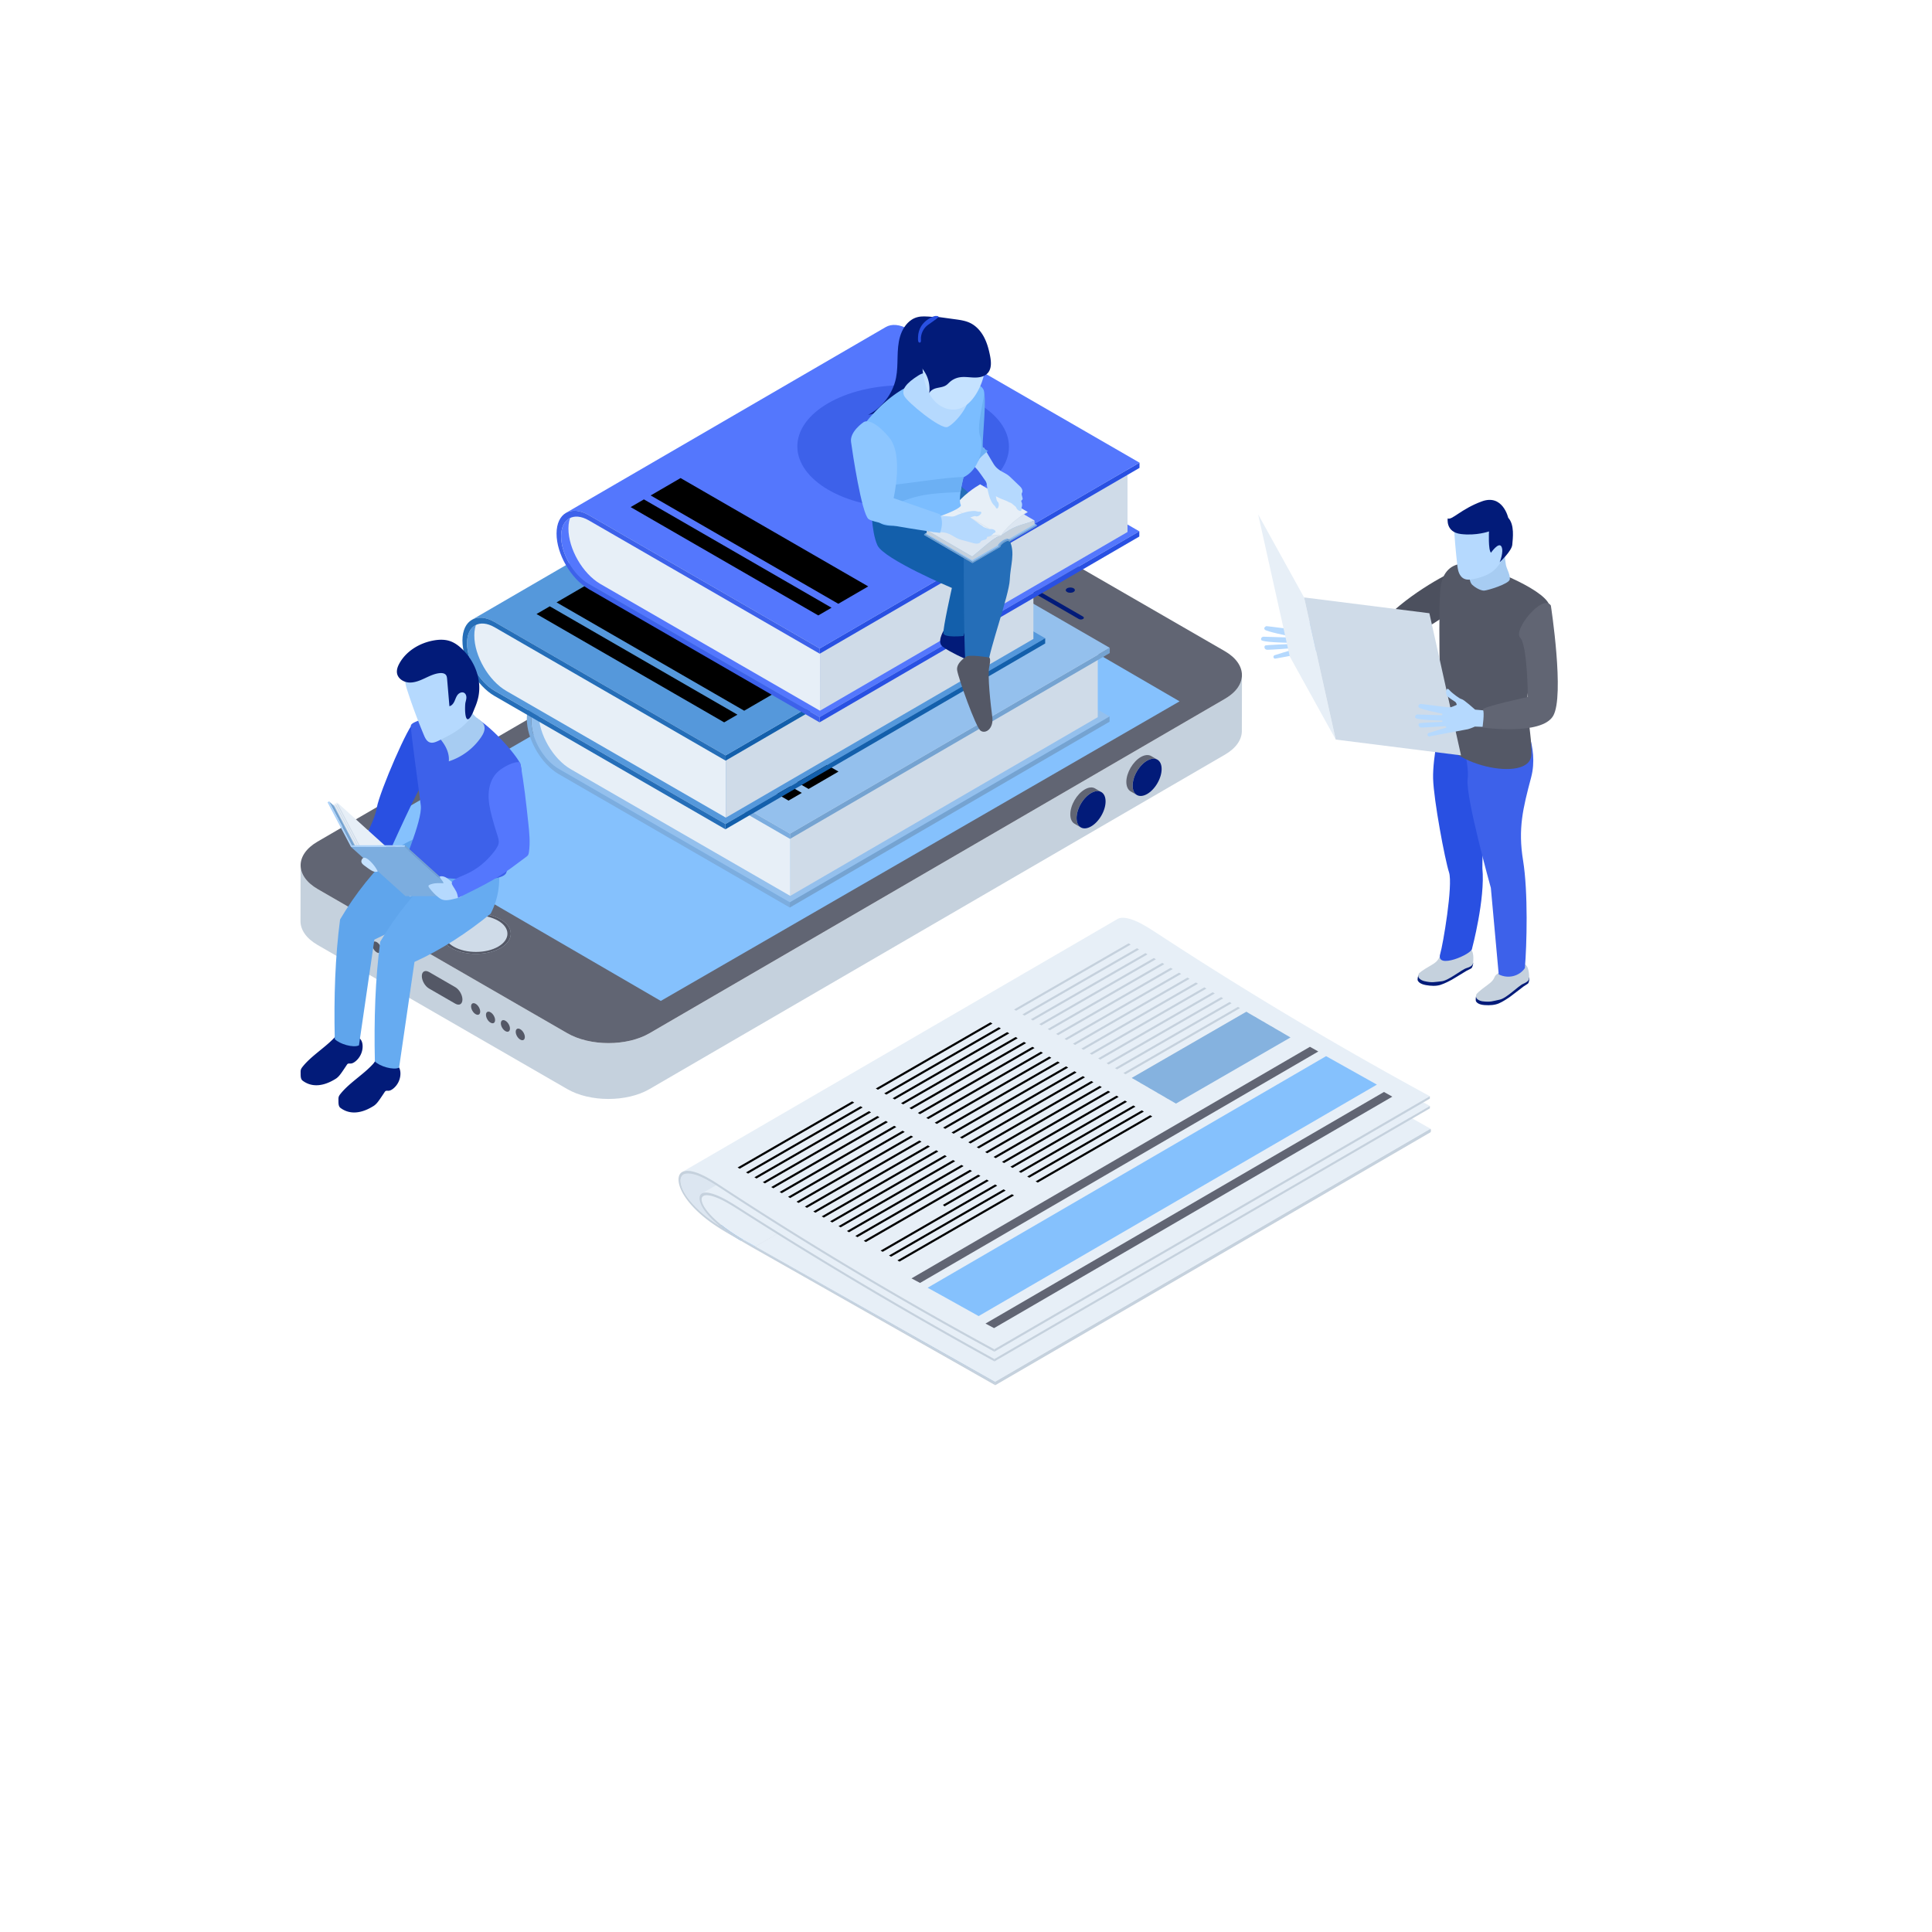 <svg xmlns="http://www.w3.org/2000/svg" viewBox="0 0 2000 2000" id="ELearning"><path fill="#dce6f1" d="M707.681 1215.826 1158.5 953.839c-2.081 1.209-3.17 3.452-3.156 6.565.036 3.852 1.725 8.686 4.761 13.645 5.131 8.342 13.878 17.386 24.684 25.472 3.573 2.677 7.203 5.145 10.853 7.471l-450.819 261.987c-3.65-2.326-7.28-4.793-10.853-7.471-10.807-8.086-19.553-17.13-24.684-25.472-3.036-4.959-4.725-9.792-4.761-13.645-.014-3.113 1.075-5.355 3.156-6.565z" class="colordce8f1 svgShape"></path><path fill="#55a7f9" d="M1195.643 1006.992a146.552 146.552 0 0 0 8.608 6.59c-150.276 87.33-300.542 174.657-450.819 261.987a146.543 146.543 0 0 1-8.598-6.582l450.172-261.611-450.172 261.612-.01-.009 450.819-261.987z" class="color55cef9 svgShape"></path><path fill="#55a7f9" d="m1204.257 1013.586.004.003c-150.276 87.33-300.542 174.657-450.819 261.987l-.004-.003-.006-.004c150.276-87.33 300.542-174.657 450.819-261.987l.006.004z" class="color55cef9 svgShape"></path><path fill="#e7eff7" d="m728.166 1238.008 450.819-261.987c-1.249.726-1.908 1.981-1.894 3.676.04 2.631 1.614 6.311 4.346 10.144 4.781 6.673 12.964 14.305 23.064 21.467 4.129 2.936 8.346 5.656 12.58 8.239a383.04 383.04 0 0 0 7.826 4.632 987.766 987.766 0 0 0 7.588 4.324l-450.82 261.987c-2.51-1.42-5.044-2.856-7.588-4.324a377.695 377.695 0 0 1-7.826-4.632c-4.234-2.583-8.451-5.303-12.58-8.239-10.1-7.162-18.283-14.794-23.064-21.467-2.732-3.833-4.306-7.512-4.346-10.144-.013-1.695.646-2.95 1.895-3.676z" class="colore7f1f7 svgShape"></path><path fill="#55a7f9" d="m1030.285 1430.574.017 2.428-.02-1.478-248.606-141.034a987.766 987.766 0 0 1-7.588-4.324 380.407 380.407 0 0 1-7.827-4.632l264.024 149.04z" class="color55cef9 svgShape"></path><path fill="#c5d1dd" d="m781.675 1290.49 450.819-261.987 248.606 141.034-450.818 261.987z" class="colorc5d4dd svgShape"></path><path fill="#e7eff7" d="M1217.087 1019.551a382.365 382.365 0 0 0 7.819 4.628c2.544 1.468 5.078 2.904 7.588 4.324l-450.597 261.858 248.387 140.213 450.819-261.987-264.016-149.036zm-450.825 261.984.016.009c-.006-.003-.011-.005-.016-.009z" class="colore7f1f7 svgShape"></path><path fill="#55a7f9" d="m766.261 1281.535.015.009a222.9 222.9 0 0 1-10.917-7.081l-1.918 1.115c4.435 3.144 8.941 6.028 13.458 8.764l2.051-1.192c-.895-.536-1.793-1.069-2.689-1.615z" class="color55cef9 svgShape"></path><path fill="#e7eff7" d="m726.636 1235.472 450.819-261.987a5.83 5.83 0 0 1 1.358-.564c5.017-1.423 13.448 2.032 18.053 4.228 2.723 1.3 5.491 2.795 8.237 4.38l-450.819 261.987c-2.745-1.585-5.514-3.08-8.237-4.38-4.605-2.196-13.036-5.651-18.053-4.228a5.813 5.813 0 0 0-1.358.564z" class="colore7f1f7 svgShape"></path><path fill="#c5d1dd" d="m1030.285 1430.574 450.818-261.987.017 2.428-450.818 261.987z" class="colorc5d4dd svgShape"></path><path fill="#c5d1dd" d="m1030.292 1432.997 450.818-261.987.007.955-450.819 261.987zM1030.282 1431.524l450.818-261.987.01 1.473-450.818 261.987z" class="colorc5d4dd svgShape"></path><path fill="#e7eff7" d="m754.283 1243.516 450.819-261.987c4.374 2.525 8.69 5.278 12.678 7.831 57.284 36.512 115.355 71.743 175.735 106.603a5188.938 5188.938 0 0 0 86.687 48.927l-450.819 261.987a5188.938 5188.938 0 0 1-86.687-48.927c-60.379-34.86-118.451-70.091-175.734-106.603-3.989-2.552-8.305-5.305-12.679-7.831z" class="colore7f1f7 svgShape"></path><path fill="#c5d1dd" d="M754.283 1243.516c4.374 2.525 8.691 5.278 12.678 7.831 57.284 36.512 115.355 71.743 175.734 106.603a5188.938 5188.938 0 0 0 86.687 48.927l.04 2.442a5133.272 5133.272 0 0 1-86.771-48.964c-60.408-34.876-118.489-70.125-175.815-106.661-3.974-2.53-8.274-5.269-12.614-7.775-2.672-1.542-5.358-2.996-7.994-4.26-7.438-3.534-13.629-5.043-16.989-4.103-1.94.564-2.985 1.999-2.967 4.128.04 2.631 1.614 6.311 4.346 10.144 4.781 6.673 12.964 14.305 23.064 21.467 4.129 2.936 8.346 5.656 12.58 8.239a383.04 383.04 0 0 0 7.826 4.632 969.125 969.125 0 0 0 7.588 4.324l248.606 141.034.01 1.473.007.955-248.606-141.006a1028.074 1028.074 0 0 1-7.507-4.307 400.04 400.04 0 0 1-7.285-4.299c-4.519-2.737-9.026-5.622-13.462-8.767a146.759 146.759 0 0 1-8.614-6.595c-6.521-5.399-11.853-10.862-15.44-15.879-3.344-4.675-5.176-9.129-5.214-12.601-.015-2.943 1.291-4.879 3.823-5.591 5.017-1.423 13.448 2.032 18.053 4.228 2.722 1.301 5.49 2.796 8.236 4.381z" class="colorc5d4dd svgShape"></path><path fill="#c5d1dd" d="m1029.382 1406.877 450.819-261.987.04 2.441-450.819 261.987z" class="colorc5d4dd svgShape"></path><path fill="#e7eff7" d="m706.12 1213.301 450.819-261.987c.083-.048.167-.095.253-.14 5.375-2.847 14.469.474 19.405 2.671 2.908 1.304 5.862 2.87 8.79 4.561 4.704 2.716 9.345 5.755 13.636 8.551 61.317 40.148 123.468 78.393 188.075 115.694a4247.205 4247.205 0 0 0 93.039 52.149l-450.819 261.987a4257.857 4257.857 0 0 1-93.039-52.149c-64.607-37.301-126.758-75.545-188.075-115.694-4.291-2.796-8.932-5.835-13.636-8.551-2.928-1.691-5.881-3.257-8.79-4.561-4.935-2.197-14.029-5.519-19.405-2.671-.086.045-.17.092-.253.14z" class="colore7f1f7 svgShape"></path><path fill="#616573" d="m1441.315 1135.265-412.289 239.599" class="color616173 svgShape"></path><path fill="#c5d1dd" d="M744.825 1268.979a147.195 147.195 0 0 0 8.614 6.595c4.436 3.145 8.943 6.03 13.462 8.767l-2.96-1.671a1220.04 1220.04 0 0 1-8.074-4.607c-7.412-4.28-14.919-8.858-22.209-14.317-11.208-8.399-20.379-17.878-25.792-26.737-3.484-5.652-5.407-11.273-5.441-15.802-.036-3.879 1.319-6.656 3.948-8.045 5.375-2.848 14.469.474 19.405 2.671 2.908 1.304 5.862 2.87 8.79 4.561 4.704 2.716 9.345 5.755 13.636 8.551 61.317 40.148 123.468 78.393 188.075 115.694a4247.205 4247.205 0 0 0 93.039 52.149l.064 2.482a4299.458 4299.458 0 0 1-93.096-52.195c-64.668-37.336-126.854-75.588-188.23-115.772-4.238-2.782-8.827-5.788-13.457-8.46-2.873-1.659-5.761-3.189-8.591-4.459-7.958-3.562-14.576-4.53-18.176-2.641-2.179 1.188-3.32 3.462-3.306 6.65.036 3.852 1.725 8.686 4.761 13.645 5.131 8.342 13.878 17.386 24.684 25.472 3.574 2.675 7.204 5.143 10.854 7.469z" class="colorc5d4dd svgShape"></path><path fill="#c5d1dd" d="m1029.316 1396.787 450.819-261.987.064 2.482-450.819 261.987z" class="colorc5d4dd svgShape"></path><path fill="#616573" d="m1441.326 1135.255-412.28 239.599c-7.832-4.329-1.011-.388-8.843-4.717l412.471-239.728c7.705 4.395.82.517 8.652 4.846zm-76.621-46.761-412.28 239.599c-7.832-4.329-1.011-.388-8.843-4.717l412.471-239.728c7.704 4.395.82.517 8.652 4.846z" class="color616173 svgShape"></path><path fill="#85c1fd" d="m1425.37 1122.797-412.28 239.599c-37.137-20.744-44.969-25.009-52.8-29.339l412.471-239.728c7.704 4.395 15.472 8.724 52.609 29.468z" class="color85cdfd svgShape"></path><path fill="#c5d1dd" d="m1058.443 1050.083 2.172 1.262 118.575-68.46-2.172-1.262zM1049.737 1045.024l2.172 1.262 118.575-68.46-2.171-1.262zM1067.148 1055.142l2.172 1.262 118.575-68.46-2.172-1.262zM1075.853 1060.201l2.172 1.262 118.575-68.46-2.171-1.262zM1084.558 1065.26l2.191 1.272 118.575-68.459-2.19-1.273zM1093.264 1070.318l2.19 1.273 118.575-68.459-2.19-1.273zM1101.987 1075.388l2.172 1.262 118.576-68.459-2.172-1.262zM1110.693 1080.447l2.172 1.262 118.575-68.459-2.172-1.263zM1119.398 1085.506l2.172 1.262 118.575-68.459-2.171-1.262zM1128.104 1090.565l2.172 1.262 118.575-68.459-2.172-1.262zM1136.809 1095.624l2.172 1.262 118.575-68.459-2.172-1.262zM1145.514 1100.683l2.172 1.262 118.575-68.459-2.171-1.262zM1154.219 1105.742l2.172 1.262 118.576-68.459-2.172-1.262zM1162.925 1110.801l2.172 1.262 118.575-68.459-2.172-1.262zM1171.63 1115.86l2.19 1.273 118.576-68.46-2.191-1.272zM1180.335 1120.919l2.191 1.273 118.575-68.46-2.19-1.273zM1189.059 1125.989l2.172 1.262 118.575-68.46-2.172-1.262zM1197.765 1131.048l2.171 1.262 118.575-68.46-2.171-1.262zM1206.47 1136.107l2.172 1.262 118.575-68.46-2.172-1.262z" class="colorc5d4dd svgShape"></path><path fill="#85b2df" d="m1171.63 1115.86 45.717 26.568 118.575-68.46-45.717-26.567z" class="colordf85de svgShape"></path><g fill="#c5d1dd" class="colorc5d4dd svgShape"><path d="m915.35 1131.867 2.172 1.262 118.575-68.459-2.172-1.262zM906.645 1126.808l2.171 1.262 118.575-68.46-2.171-1.261zM924.055 1136.926l2.172 1.262 118.576-68.459-2.172-1.262zM932.761 1141.985l2.171 1.262 118.576-68.459-2.172-1.262zM941.466 1147.044l2.19 1.273 118.575-68.46-2.19-1.273zM950.171 1152.103l2.19 1.273 118.576-68.46-2.191-1.273zM958.895 1157.172l2.172 1.263 118.575-68.46-2.172-1.262zM967.6 1162.231l2.172 1.263 118.575-68.46-2.172-1.262zM976.306 1167.291l2.171 1.262 118.576-68.46-2.172-1.262zM985.011 1172.35l2.172 1.262 118.575-68.46-2.171-1.262zM993.716 1177.409l2.172 1.262 118.576-68.46-2.172-1.262zM1002.422 1182.468l2.172 1.262 118.575-68.46-2.172-1.262zM1011.127 1187.527l2.172 1.262 118.575-68.46-2.172-1.262zM1019.832 1192.585l2.172 1.263 118.575-68.46-2.171-1.262zM1028.537 1197.645l2.191 1.272 118.575-68.459-2.19-1.273zM1037.243 1202.703l2.19 1.273 118.575-68.459-2.19-1.273zM1045.966 1207.773l2.172 1.262 118.576-68.459-2.172-1.263zM1054.672 1212.832l2.172 1.262 118.575-68.459-2.171-1.262zM1063.377 1217.891l2.172 1.262 118.576-68.459-2.172-1.262zM1072.083 1222.95l2.172 1.262 118.575-68.459-2.172-1.262z" fill="#000000" class="color000000 svgShape"></path></g><g fill="#c5d1dd" class="colorc5d4dd svgShape"><path d="m772.257 1213.652 2.172 1.262 118.576-68.46-2.172-1.262zM763.552 1208.593l2.172 1.261 118.575-68.459-2.171-1.262zM780.963 1218.71l2.172 1.263 118.575-68.46-2.172-1.262zM789.668 1223.77l2.172 1.262 118.575-68.46-2.172-1.262zM798.373 1228.828l2.19 1.273 118.576-68.459-2.19-1.273zM807.079 1233.887l2.19 1.273 118.575-68.459-2.19-1.273zM815.802 1238.957l2.172 1.262 118.575-68.459-2.171-1.262zM824.507 1244.016l2.172 1.262 118.576-68.459-2.172-1.263zM833.213 1249.075l2.172 1.262 118.575-68.46-2.171-1.261zM841.919 1254.134l2.171 1.262 118.576-68.459-2.172-1.262zM850.624 1259.193l2.172 1.262 118.575-68.459-2.172-1.262zM859.329 1264.252l2.172 1.262 118.575-68.459-2.172-1.263zM868.034 1269.311l2.172 1.262 118.576-68.459-2.172-1.263zM876.74 1274.37l2.171 1.262 118.576-68.459-2.172-1.262zM885.445 1279.429l2.19 1.273 118.576-68.46-2.191-1.273zM894.15 1284.488l2.19 1.273 118.576-68.46-2.19-1.273zM977.713 1248.865l45.908-26.504-2.172-1.262-45.331 26.172c.532.531 1.071 1.056 1.595 1.594zM911.58 1294.617l2.171 1.262 118.575-68.46-2.171-1.262zM920.285 1299.676l2.172 1.262 118.575-68.46-2.172-1.262zM928.99 1304.735l2.172 1.262 118.575-68.46-2.171-1.262z" fill="#000000" class="color000000 svgShape"></path></g><path fill="#c5d1dd" d="m1285.685 698.92-.122 57.813c0 8.803-5.871 17.732-17.491 24.464l-595.807 346.275c-23.485 13.582-61.526 13.582-85.133-.119L328.798 978.248c-11.865-6.85-17.736-15.779-17.736-24.708l.122-57.813c0 8.929 5.871 17.858 17.736 24.708l258.334 149.104c23.607 13.701 61.648 13.701 85.132.125l595.807-346.281c11.621-6.731 17.37-15.654 17.492-24.463z" class="colorc5d4dd svgShape"></path><path fill="#545866" d="M374.906 966.664c2.55 1.472 4.6 5.023 4.592 7.933-.004 1.445-.518 2.499-1.353 2.975-.853.466-1.993.395-3.268-.341l-.119-.069c-2.533-1.462-4.583-5.013-4.574-7.943.004-1.465.518-2.498 1.353-2.955.836-.476 1.993-.395 3.251.332l.118.068zm15.214 8.662c2.55 1.472 4.6 5.023 4.592 7.933-.004 1.445-.518 2.499-1.354 2.975-.853.466-1.993.395-3.268-.341l-.119-.069c-2.533-1.462-4.583-5.013-4.574-7.943.004-1.465.518-2.498 1.353-2.955.836-.476 1.993-.395 3.251.332l.119.068zm15.212 8.662c2.55 1.472 4.6 5.023 4.592 7.933-.004 1.445-.518 2.499-1.354 2.975-.853.466-1.993.395-3.268-.341l-.119-.069c-2.533-1.462-4.583-5.013-4.574-7.943.004-1.465.518-2.498 1.353-2.955.836-.476 1.993-.395 3.251.331l.119.069zm15.214 8.663c2.55 1.472 4.6 5.023 4.592 7.933-.004 1.445-.518 2.499-1.353 2.975-.853.466-1.993.395-3.268-.341l-.119-.069c-2.533-1.462-4.583-5.013-4.575-7.943.004-1.464.518-2.498 1.354-2.955.836-.476 1.993-.395 3.251.331l.118.069z" class="color545466 svgShape"></path><path fill="#616573" d="M1267.869 674.056c23.585 13.617 23.708 35.711.355 49.282L672.353 1069.62c-23.434 13.618-61.497 13.572-85.082-.044l-258.34-149.152c-23.585-13.617-23.632-35.574-.198-49.192L924.604 524.95c23.354-13.572 61.341-13.662 84.925-.046l258.34 149.152z" class="color616173 svgShape"></path><path fill="#cfdbe8" d="M467.125 981.323c14.188 8.178 37.15 8.108 51.129 0 14.084-8.178 13.979-21.424-.175-29.601-14.153-8.213-37.045-8.213-51.094 0-14.014 8.107-14.014 21.422.14 29.601z" class="colorcfdee8 svgShape"></path><path fill="#021b79" d="M1121.099 638.249c1.25.721 1.176 1.85.015 2.525-1.242.722-3.109.721-4.359 0l-60.368-34.853c-1.25-.721-1.256-1.803-.015-2.525 1.162-.675 3.109-.721 4.359 0l60.368 34.853zm-86.313-52.979c3.046 1.758 2.983 4.599-.039 6.356-3.027 1.759-7.931 1.804-10.977.046-3.046-1.758-3.061-4.644-.035-6.403 3.022-1.757 8.005-1.757 11.051.001zm76.576 23.715c1.796 1.037 1.802 2.752-.058 3.834-1.861 1.081-4.818 1.081-6.614.044-1.874-1.082-1.885-2.795-.024-3.876 1.86-1.082 4.822-1.084 6.696-.002z" class="color474756 svgShape"></path><path fill="#545866" d="M518.083 951.704c14.167 8.179 14.241 21.426.164 29.607-13.988 8.129-36.943 8.178-51.109-.001-14.167-8.179-14.157-21.475-.169-29.604 14.078-8.181 36.948-8.181 51.114-.002zm-48.528 28.202c12.776 7.376 33.568 7.376 46.259.001 12.695-7.378 12.628-19.421-.148-26.797-12.863-7.426-33.568-7.376-46.263.002-12.691 7.374-12.711 19.367.152 26.794M471.302 1021.903c4.116 2.377 7.426 8.108 7.412 12.806-.007 2.333-.836 4.034-2.158 4.818-1.376.753-3.218.637-5.303-.567l-27.194-15.7c-4.089-2.361-7.398-8.093-7.385-12.823.007-2.364.836-4.032 2.185-4.77 1.349-.768 3.218-.637 5.248.535l27.195 15.701zM492.453 1039.177c2.582 1.491 4.658 5.086 4.649 8.032-.004 1.464-.524 2.53-1.371 3.012-.863.472-2.018.4-3.309-.346l-.121-.07c-2.564-1.481-4.64-5.076-4.632-8.043.004-1.483.524-2.529 1.37-2.992.846-.482 2.018-.4 3.292.336l.122.071zm15.404 8.771c2.582 1.491 4.657 5.086 4.649 8.032-.004 1.464-.524 2.53-1.37 3.012-.863.472-2.018.4-3.309-.346l-.121-.069c-2.564-1.481-4.64-5.076-4.632-8.043.004-1.483.524-2.529 1.37-2.992.846-.482 2.018-.4 3.292.336l.121.07zm15.404 8.771c2.582 1.49 4.658 5.086 4.649 8.032-.004 1.464-.524 2.53-1.37 3.012-.863.472-2.018.4-3.309-.346l-.12-.069c-2.565-1.481-4.64-5.076-4.632-8.043.004-1.483.524-2.529 1.37-2.992.846-.482 2.018-.4 3.292.336l.12.07zm15.403 8.771c2.582 1.491 4.658 5.086 4.649 8.032-.004 1.464-.524 2.53-1.371 3.012-.863.472-2.018.4-3.309-.346l-.121-.07c-2.564-1.481-4.64-5.076-4.632-8.043.004-1.483.524-2.529 1.37-2.992.846-.482 2.018-.4 3.292.336l.122.071z" class="color545466 svgShape"></path><path fill="#616573" d="M1165.969 809.548c.076 4.718 1.752 8.072 4.416 9.67l6.472 3.729c-2.665-1.599-4.34-4.874-4.416-9.592 0-9.596 6.7-21.17 15-25.966 4.112-2.361 7.919-2.588 10.66-.989l-6.472-3.807c-2.741-1.524-6.472-1.294-10.66 1.067-8.299 4.797-15 16.371-15 25.888z" class="color616173 svgShape"></path><ellipse cx="1187.478" cy="804.664" fill="#021b79" rx="21.15" ry="12.251" transform="rotate(-59.834 1187.51 804.638)" class="color474756 svgShape"></ellipse><path fill="#616573" d="M1107.991 843.126c0 4.722 1.675 8.068 4.34 9.592l6.472 3.807c-2.665-1.599-4.34-4.948-4.34-9.67-.076-9.518 6.624-21.092 14.924-25.888 4.188-2.361 7.995-2.588 10.66-.989l-6.472-3.807c-2.665-1.599-6.472-1.372-10.66 1.063-8.299 4.801-15 16.375-14.924 25.892z" class="color616173 svgShape"></path><ellipse cx="1129.45" cy="838.223" fill="#021b79" rx="21.15" ry="12.251" transform="rotate(-59.834 1129.49 838.2)" class="color474756 svgShape"></ellipse><path fill="#85c1fd" d="M917.672 549.704 380.464 859.747l303.585 176.414 537.041-310.128z" class="color85cdfd svgShape"></path><path fill="#94c0ed" d="m1148.626 741.703-331.02 192.344L578.563 796c-15.75-9.055-28.547-31.184-28.468-49.297 0-8.977 3.19-15.316 8.308-18.309L889.424 536.05c-5.118 2.993-8.308 9.293-8.347 18.31-.039 18.073 12.718 40.201 28.468 49.297l239.081 138.046z" class="color94ed96 svgShape"></path><path fill="#cfdbe8" d="M1136.418 670.635 818.067 855.64l-.015 71.78 318.366-185.015z" class="colorcfdee8 svgShape"></path><path fill="#e7eff7" d="M818.052 850.816 591.043 719.74c-18.349-10.591-33.35-2.048-33.389 19.018-.079 21.104 14.805 46.895 33.153 57.486l227.245 131.175v-76.603z" class="colore7f1f7 svgShape"></path><path fill="#75a3d1" d="m817.623 934.049 331.009-192.361-.016 5.425-331.008 192.361zM817.824 862.987l331.009-192.361-.015 5.425-331.009 192.361z" class="color75d178 svgShape"></path><path fill="#94c0ed" d="M1148.823 670.632 817.841 862.977 578.76 724.969c-9.253-5.355-17.64-5.828-23.703-2.323l331.021-192.345c6.064-3.543 14.45-3.032 23.664 2.284l239.081 138.047z" class="color94ed96 svgShape"></path><ellipse cx="904.184" cy="654.016" fill="#7caddf" rx="63.446" ry="109.536" transform="rotate(-89.84 904.16 654.017)" class="color7cdf82 svgShape"></ellipse><path fill="#7caddf" d="m817.824 862.987-.015 5.425-239.077-138.031c-15.748-9.092-28.602-1.766-28.654 16.329-.051 18.095 12.72 40.216 28.468 49.308l239.077 138.031-.015 5.425-239.077-138.031c-18.353-10.596-33.233-36.37-33.174-57.459.06-21.089 15.038-29.624 33.39-19.028l239.077 138.031z" class="color7cdf82 svgShape"></path><g fill="#7caddf" class="color7cdf82 svgShape"><path d="m830.027 820.799-13.73 7.98-194.252-112.151 13.731-7.98zM867.998 798.733l-30.964 17.994-194.251-112.151 30.964-17.994z" fill="#000000" class="color000000 svgShape"></path></g><path fill="#5598db" d="M1081.984 660.709 750.963 853.052 511.921 715.005c-15.75-9.055-28.547-31.184-28.468-49.297 0-8.977 3.19-15.316 8.308-18.309l331.021-192.344c-5.118 2.993-8.308 9.293-8.347 18.31-.039 18.073 12.718 40.201 28.468 49.297l239.081 138.047z" class="color5576db svgShape"></path><path fill="#cfdbe8" d="m1069.775 589.641-318.35 185.005-.015 71.779 318.365-185.014z" class="colorcfdee8 svgShape"></path><path fill="#e7eff7" d="M751.41 769.822 524.401 638.746c-18.349-10.591-33.35-2.047-33.389 19.018-.079 21.104 14.805 46.895 33.153 57.486L751.41 846.425v-76.603z" class="colore7f1f7 svgShape"></path><path fill="#135fab" d="m750.981 853.054 331.008-192.361-.015 5.425-331.009 192.361zM751.182 781.992l331.009-192.361-.016 5.425-331.008 192.361z" class="color1352ab svgShape"></path><path fill="#5598db" d="M1082.181 589.638 751.199 781.982 512.118 643.975c-9.253-5.355-17.64-5.828-23.704-2.323l331.021-192.344c6.064-3.543 14.45-3.032 23.664 2.284l239.082 138.046z" class="color5576db svgShape"></path><ellipse cx="837.542" cy="573.022" fill="#7caddf" rx="63.446" ry="109.536" transform="rotate(-89.84 837.52 573.023)" class="color7cdf82 svgShape"></ellipse><path fill="#256eb8" d="m751.182 781.992-.015 5.425L512.09 649.386c-15.748-9.092-28.603-1.767-28.654 16.329-.051 18.095 12.72 40.216 28.468 49.308l239.077 138.031-.015 5.425-239.078-138.031c-18.353-10.596-33.233-36.37-33.174-57.459.06-21.089 15.038-29.624 33.39-19.028l239.078 138.031z" class="color255bb8 svgShape"></path><g fill="#0575e6" class="color3765c7 svgShape"><path d="m763.385 739.805-13.731 7.979-194.251-112.151 13.73-7.979zM801.356 717.739l-30.964 17.994-194.251-112.152 30.963-17.994z" fill="#000000" class="color000000 svgShape"></path></g><path fill="#5477fd" d="M1179.41 550.014 848.389 742.357 609.347 604.31c-15.75-9.055-28.547-31.184-28.468-49.297 0-8.977 3.19-15.316 8.309-18.309l331.02-192.344c-5.118 2.993-8.308 9.293-8.347 18.31-.04 18.073 12.718 40.201 28.468 49.297l239.081 138.047z" class="colorfd546b svgShape"></path><path fill="#cfdbe8" d="M1167.202 478.945 848.851 663.95l-.015 71.78 318.366-185.015z" class="colorcfdee8 svgShape"></path><path fill="#e7eff7" d="M848.836 659.126 621.827 528.051c-18.349-10.591-33.35-2.048-33.389 19.018-.079 21.104 14.805 46.895 33.153 57.486L848.836 735.73v-76.604z" class="colore7f1f7 svgShape"></path><path fill="#2950e2" d="m848.407 742.359 331.008-192.361-.015 5.425-331.009 192.361zM848.608 671.297l331.009-192.361-.016 5.425-331.008 192.361z" class="colore22951 svgShape"></path><path fill="#5477fd" d="M1179.607 478.943 848.625 671.287 609.544 533.279c-9.253-5.355-17.64-5.828-23.703-2.323l331.021-192.344c6.064-3.543 14.45-3.032 23.664 2.284l239.081 138.047z" class="colorfd546b svgShape"></path><ellipse cx="934.968" cy="462.327" fill="#3d61ea" rx="63.446" ry="109.536" transform="rotate(-89.84 934.946 462.331)" class="colorea3d5b svgShape"></ellipse><path fill="#3d61ea" d="m848.608 671.297-.015 5.425-239.077-138.031c-15.748-9.092-28.602-1.766-28.654 16.329-.051 18.095 12.72 40.216 28.468 49.308l239.077 138.031-.015 5.425-239.078-138.031c-18.353-10.596-33.233-36.37-33.174-57.459.06-21.089 15.038-29.624 33.39-19.028l239.078 138.031z" class="colorea3d5b svgShape"></path><g fill="#3d61ea" class="colorea3d5b svgShape"><path d="m860.811 629.11-13.73 7.979-194.252-112.151 13.731-7.98zM898.782 607.043l-30.964 17.995-194.251-112.152 30.964-17.994z" fill="#000000" class="color000000 svgShape"></path></g><path fill="#021b79" d="M977.611 651.574s-6.815 10.223-3.408 16.065c3.408 5.842 47.708 25.801 47.951 21.42.243-4.381 1.947-11.44-11.197-26.045-13.143-14.604-31.379-14.962-33.346-11.44z" class="color474756 svgShape"></path><path fill="#135fab" d="M901.916 520.29s-.236 29.862 6.419 44.222c6.655 14.36 77.054 44.131 77.054 44.131s-9.457 42.03-8.756 46.933c.701 4.904 20.665 2.802 20.665 2.802s16.812-49.035 15.761-63.395c-1.051-14.36-22.416-40.278-36.776-49.035-14.36-8.756-51.486-22.066-56.39-23.466-4.904-1.4-19.728-14.1-17.977-2.192z" class="color1352ab svgShape"></path><path fill="#256eb8" d="M955.941 528.104s41.737 38.646 41.737 48.848c0 10.202 0 110.955 2.473 111.282 2.473.327 23.188 8.674 23.188-2.146 0-10.821 21.333-70.49 21.951-85.639.618-15.149 5.874-27.825 0-40.501-5.874-12.676-39.883-48.539-49.467-55.65-9.584-7.111-43.283 17.622-39.882 23.806z" class="color255bb8 svgShape"></path><path fill="#545866" d="M999.963 680s-10.308 6.038-9.13 13.843c1.178 7.805 19.144 58.905 24.298 62.586 5.154 3.682 13.695-2.209 12.075-14.284-1.62-12.076-5.154-43-3.092-52.131 2.062-9.13-.295-9.425-.295-9.425s-21.352-3.534-23.856-.589z" class="color545466 svgShape"></path><path fill="#94c0ed" d="m1073.435 543.396-49.839-28.963c-.091-.053-.217-.047-.359.035l49.839 28.963c.142-.082.268-.088.359-.035z" class="color94ed96 svgShape"></path><path fill="#e7eff7" d="m995.022 531.782 49.839 28.964a.127.127 0 0 1-.019-.013l-49.839-28.963.019.012z" class="colore7f1f7 svgShape"></path><path fill="#94c0ed" d="m1073.076 543.431-49.839-28.963-27.446 15.845 49.84 28.964z" class="color94ed96 svgShape"></path><path fill="#75a3d1" d="m1044.448 559.979-49.839-28.963a.46.46 0 0 1 .237.427c0 .151.045.264.133.316l49.839 28.964c-.089-.052-.133-.164-.134-.316a.459.459 0 0 0-.236-.428z" class="color75d178 svgShape"></path><path fill="#7caddf" d="m1045.187 558.733-49.839-28.963c-.288-.168-.722-.241-1.365-.144-.94.147-2.241.686-3.563 1.449l49.839 28.963c1.322-.763 2.623-1.302 3.563-1.449.642-.097 1.076-.024 1.365.144zm-4.928 1.305-49.839-28.963c-2.426 1.401-4.925 3.56-5.399 5.457l49.839 28.964c.474-1.898 2.973-4.057 5.399-5.458z" class="color7cdf82 svgShape"></path><path fill="#94c0ed" d="m1034.86 565.495-49.839-28.963-27.958 16.22 49.839 28.963z" class="color94ed96 svgShape"></path><path fill="#75a3d1" d="M1040.259 560.038c-2.426 1.401-4.925 3.56-5.399 5.457l-27.958 16.22c-.286.165-.518.568-.517.881.001.328.235.461.521.297l28.387-16.467c.13-.075.259-.209.363-.389.091-.157.142-.336.142-.5-.003-.969 1.993-2.913 4.446-4.329 1.22-.704 2.401-1.177 3.233-1.314.455-.068 1.208-.085 1.21.511 0 .164.053.283.157.327.091.067.221.051.364-.031l27.874-16.093c.286-.165.505-.56.504-.888-.001-.313-.222-.454-.508-.29l-27.445 15.846c-.17-.484-.652-.863-1.809-.688-.942.148-2.243.687-3.565 1.45z" class="color75d178 svgShape"></path><path fill="#75a3d1" d="m956.697 553.965 49.839 28.963c-.093-.054-.151-.169-.152-.332-.001-.313.232-.716.517-.881l-49.839-28.963c-.286.165-.518.568-.517.881.001.163.059.278.152.332z" class="color75d178 svgShape"></path><path fill="#e7eff7" d="m1043.872 557.644-52.405-30.455c.169.098.265.257.266.487l52.405 30.454c-.001-.229-.097-.388-.266-.486z" class="colore7f1f7 svgShape"></path><path fill="#dce6f1" d="m1070.962 538.834-47.032-27.332c-8.119 3.233-16.952 4.587-25.205 9.352-2.433 1.404-7.408 4.441-9.707 6.573l47.032 27.332c2.299-2.132 7.274-5.169 9.707-6.573 8.253-4.764 17.086-6.119 25.205-9.352zm-111.619 9.967 47.033 27.329c8.098-6.146 16.909-14.984 25.165-19.731 2.427-1.399 2.216-1.109 4.511-1.636l-47.033-27.328c-2.295.501-2.084.237-4.511 1.635-8.257 4.749-17.067 13.585-25.165 19.731z" class="colordce8f1 svgShape"></path><path fill="#c5d1dd" d="m1006.374 576.125-47.033-27.333.011 3.804 47.033 27.332z" class="colorc5d4dd svgShape"></path><path fill="#c5d1dd" d="M1031.536 556.397c-8.245 4.759-17.061 13.596-25.163 19.728l.011 3.804 26.835-15.493c-.004-1.364 3.317-4.043 5.441-5.384 2.137-1.119 5.474-2.284 5.478-.92l26.835-15.493-.011-3.804c-8.119 3.232-16.952 4.587-25.205 9.352-2.433 1.405-7.408 4.441-9.707 6.573-2.296.521-2.084.234-4.514 1.637z" class="colorc5d4dd svgShape"></path><path fill="#dce6f1" d="m1036.05 554.76-47.032-27.332M1036.05 554.761c-7.697-4.8-15.571-9.294-23.351-13.951-7.897-4.455-15.7-9.073-23.682-13.383 7.696 4.802 15.571 9.296 23.351 13.951 7.899 4.454 15.701 9.072 23.682 13.383zM993.68 527.861l.778.847c1.739-1.601 5.559-4.026 8.305-5.628 4.461-2.563 9.197-4.003 13.772-5.399 2.654-.801 5.399-1.624 8.03-2.676l-1.245-.736c-2.562 1.029-4.36 1.49-7.128 2.336-4.621 1.396-9.425 2.837-14.001 5.492-1.007.572-6.177 3.614-8.511 5.764zm-28.773 21.162 1.069.632c2.585-1.978 5.276-4.299 7.914-6.541 4.59-3.905 9.365-7.941 13.875-10.526 1.583-.949 1.741-.976 2.743-1.188.29-.026.581-.106.976-.184l-1.292-.896c-1.055.21-1.372.315-3.007 1.239-4.59 2.665-9.417 6.727-14.033 10.684-2.745 2.348-5.713 4.828-8.245 6.78zm32.724-18.882.778.847c1.739-1.601 5.559-4.026 8.305-5.628 4.461-2.563 9.197-4.004 13.772-5.399 2.654-.801 5.399-1.624 8.03-2.677l-1.245-.735c-2.562 1.029-4.36 1.49-7.128 2.336-4.621 1.396-9.426 2.837-14.001 5.492-1.007.572-6.178 3.614-8.511 5.764zm-28.774 21.162 1.069.632c2.585-1.978 5.276-4.299 7.914-6.541 4.59-3.905 9.364-7.941 13.875-10.526 1.583-.949 1.741-.976 2.743-1.188.29-.026.58-.106.976-.184l-1.293-.896c-1.055.21-1.371.316-3.007 1.239-4.59 2.665-9.417 6.727-14.033 10.684-2.743 2.347-5.712 4.828-8.244 6.78zm32.724-18.882.778.847c1.739-1.601 5.559-4.026 8.305-5.628 4.461-2.563 9.197-4.004 13.772-5.399 2.654-.801 5.399-1.624 8.03-2.677l-1.245-.735c-2.562 1.029-4.36 1.49-7.128 2.336-4.621 1.396-9.426 2.837-14.001 5.491-1.007.573-6.178 3.615-8.511 5.765zm-28.774 21.162 1.069.632c2.585-1.978 5.276-4.299 7.914-6.541 4.59-3.905 9.364-7.941 13.875-10.526 1.583-.949 1.741-.976 2.743-1.188.29-.026.58-.106.976-.184l-1.292-.896c-1.055.21-1.372.316-3.007 1.239-4.59 2.665-9.417 6.727-14.033 10.684-2.744 2.347-5.712 4.828-8.245 6.78zm32.724-18.882.778.847c1.739-1.601 5.559-4.026 8.305-5.628 4.461-2.563 9.197-4.004 13.772-5.399 2.654-.801 5.399-1.624 8.03-2.677l-1.245-.736c-2.562 1.029-4.36 1.49-7.128 2.336-4.621 1.396-9.425 2.837-14.001 5.492-1.007.573-6.177 3.615-8.511 5.765zm-28.773 21.162 1.069.632c2.585-1.978 5.276-4.299 7.914-6.541 4.59-3.905 9.365-7.941 13.875-10.526 1.583-.949 1.741-.976 2.743-1.188.29-.026.58-.106.976-.184l-1.292-.896c-1.055.21-1.372.316-3.007 1.239-4.59 2.665-9.417 6.727-14.033 10.684-2.745 2.347-5.713 4.828-8.245 6.78zm32.723-18.882.778.847c1.739-1.601 5.559-4.026 8.305-5.628 4.461-2.563 9.197-4.004 13.772-5.399 2.654-.801 5.399-1.624 8.03-2.677l-1.245-.735c-2.562 1.029-4.36 1.49-7.128 2.336-4.621 1.396-9.426 2.837-14.001 5.492-1.007.572-6.177 3.614-8.511 5.764zm-28.773 21.162 1.069.632c2.585-1.978 5.276-4.299 7.914-6.541 4.59-3.905 9.364-7.941 13.875-10.526 1.583-.949 1.741-.976 2.743-1.188.29-.026.58-.106.976-.184l-1.293-.896c-1.055.21-1.372.315-3.007 1.239-4.59 2.665-9.417 6.727-14.033 10.684-2.744 2.347-5.712 4.827-8.244 6.78zm32.724-18.882.778.847c1.739-1.601 5.559-4.026 8.305-5.628 4.461-2.563 9.197-4.004 13.772-5.399 2.654-.801 5.399-1.624 8.03-2.677l-1.245-.735c-2.562 1.029-4.36 1.49-7.128 2.336-4.621 1.396-9.426 2.837-14.001 5.492-1.008.572-6.178 3.613-8.511 5.764zm-28.774 21.162 1.069.632c2.585-1.978 5.276-4.299 7.914-6.541 4.59-3.905 9.364-7.941 13.875-10.526 1.583-.949 1.741-.976 2.743-1.188.29-.026.58-.106.976-.184l-1.292-.896c-1.055.21-1.372.316-3.007 1.239-4.59 2.665-9.417 6.727-14.033 10.684-2.744 2.347-5.713 4.827-8.245 6.78zM1017.382 541.541l.778.847c1.739-1.601 5.559-4.026 8.305-5.628 4.461-2.563 9.197-4.004 13.772-5.399 2.654-.801 5.399-1.624 8.03-2.677l-1.245-.735c-2.562 1.029-4.36 1.49-7.128 2.336-4.621 1.396-9.426 2.837-14.001 5.491-1.007.573-6.178 3.614-8.511 5.765zm-28.774 21.162 1.069.632c2.585-1.978 5.276-4.299 7.914-6.541 4.59-3.905 9.365-7.941 13.875-10.526 1.583-.949 1.741-.976 2.743-1.188.29-.026.581-.106.976-.184l-1.293-.896c-1.055.21-1.372.316-3.007 1.239-4.59 2.665-9.417 6.727-14.033 10.684-2.743 2.347-5.711 4.827-8.244 6.78zM1021.332 543.821l.778.847c1.739-1.601 5.559-4.026 8.305-5.628 4.461-2.563 9.197-4.004 13.772-5.399 2.654-.801 5.399-1.624 8.03-2.677l-1.245-.736c-2.562 1.029-4.36 1.49-7.128 2.336-4.621 1.396-9.426 2.837-14.001 5.491-1.007.574-6.177 3.615-8.511 5.766zm-28.774 21.162 1.069.632c2.585-1.978 5.276-4.299 7.914-6.541 4.59-3.905 9.364-7.941 13.875-10.526 1.583-.949 1.741-.976 2.743-1.188.29-.026.58-.106.976-.184l-1.292-.896c-1.055.21-1.372.315-3.007 1.239-4.59 2.665-9.417 6.727-14.033 10.684-2.744 2.347-5.712 4.827-8.245 6.78zM1025.282 546.101l.778.847c1.739-1.601 5.559-4.026 8.305-5.628 4.461-2.563 9.197-4.004 13.772-5.399 2.654-.801 5.399-1.624 8.03-2.676l-1.245-.736c-2.562 1.029-4.36 1.49-7.128 2.336-4.621 1.396-9.426 2.837-14.001 5.492-1.007.572-6.177 3.613-8.511 5.764zm-28.773 21.162 1.069.632c2.585-1.978 5.276-4.299 7.914-6.541 4.59-3.905 9.364-7.941 13.875-10.526 1.583-.949 1.741-.976 2.743-1.188.29-.026.58-.106.976-.184l-1.292-.897c-1.055.21-1.372.316-3.007 1.239-4.59 2.665-9.417 6.727-14.033 10.684-2.745 2.348-5.713 4.828-8.245 6.781zM1029.233 548.38l.778.847c1.739-1.601 5.559-4.026 8.305-5.628 4.461-2.563 9.197-4.004 13.772-5.399 2.654-.801 5.399-1.624 8.03-2.677l-1.245-.735c-2.562 1.029-4.36 1.49-7.128 2.336-4.621 1.396-9.426 2.837-14.001 5.492-1.008.572-6.178 3.614-8.511 5.764zm-28.774 21.163 1.069.632c2.585-1.978 5.276-4.299 7.914-6.541 4.59-3.905 9.365-7.941 13.875-10.526 1.583-.949 1.741-.976 2.743-1.188.29-.026.58-.106.976-.184l-1.293-.897c-1.055.21-1.372.316-3.007 1.239-4.59 2.665-9.417 6.727-14.033 10.684-2.743 2.348-5.712 4.828-8.244 6.781zM1033.183 550.661l.778.847c1.739-1.601 5.559-4.026 8.305-5.628 4.461-2.563 9.197-4.003 13.772-5.399 2.654-.801 5.399-1.624 8.03-2.676l-1.245-.736c-2.562 1.029-4.36 1.49-7.128 2.336-4.621 1.396-9.426 2.837-14.001 5.492-1.007.571-6.178 3.613-8.511 5.764zm-28.774 21.162 1.069.632c2.585-1.978 5.276-4.299 7.914-6.541 4.59-3.905 9.364-7.941 13.875-10.526 1.583-.949 1.741-.976 2.743-1.188.29-.026.58-.106.976-.184l-1.292-.896c-1.055.21-1.372.315-3.007 1.239-4.59 2.665-9.417 6.727-14.033 10.684-2.744 2.347-5.712 4.827-8.245 6.78z" class="colordce8f1 svgShape"></path><path fill="#e7eff7" d="m1063.808 529.924-49.124-28.548c-.018.009-.316.17-.845.475-3.55 2.049-17.508 10.634-26.935 23.89l49.124 28.548c9.427-13.256 23.385-21.841 26.935-23.89.529-.305.827-.466.845-.475zm-104.735 3.564 49.125 28.549c.02-.02.309-.2.838-.509 3.552-2.046 17.522-9.58 26.992-7.235l-49.125-28.549c-9.47-2.345-23.44 5.189-26.992 7.234-.529.31-.818.49-.838.51z" class="colore7f1f7 svgShape"></path><path fill="#dce6f1" d="m1036.028 554.293-49.125-28.549M1036.028 554.293c-3.99-2.557-8.036-5.019-12.089-7.468-4.053-2.45-8.15-4.823-12.223-7.238-4.113-2.345-8.205-4.728-12.339-7.038l-6.211-3.448c-2.089-1.118-4.16-2.265-6.263-3.357 1.99 1.287 4.012 2.519 6.018 3.78l6.071 3.689c4.054 2.448 8.15 4.823 12.224 7.236 4.115 2.343 8.205 4.729 12.34 7.037 4.133 2.31 8.275 4.606 12.472 6.807z" class="colordce8f1 svgShape"></path><path fill="#c5d1dd" d="m1008.195 562.032-49.124-28.548.022.407 49.124 28.548z" class="colorc5d4dd svgShape"></path><path fill="#cfdbe8" d="M1009.04 561.531c-.529.305-.827.489-.845.5l.022.407c.018-.011.318-.196.849-.503 3.562-2.057 17.554-9.603 26.964-7.141 9.365-13.301 23.353-21.91 26.917-23.967.531-.307.831-.468.849-.477l.013-.427c-.018.009-.316.17-.844.475-3.55 2.049-17.508 10.634-26.935 23.89-9.472-2.344-23.437 5.192-26.99 7.243z" class="colorcfdee8 svgShape"></path><path fill="#b5d9fe" d="M1030.887 513.71c.374 1.665.608 3.175 1.082 4.604.219.659 1.023 1.102 1.364 1.747.968 1.839.696 3.733-.143 5.519-.534 1.136-1.828 1.011-2.404-.255-.527-1.158-1.399-1.948-2.241-2.837-.848-.894-1.542-1.988-2.089-3.1-.852-1.732-1.65-3.512-2.237-5.347-.743-2.326-1.31-4.713-1.84-7.099-.366-1.646-.594-3.328-.785-5.005a9.684 9.684 0 0 0-1.742-4.552c-2.369-3.362-4.677-6.773-7.19-10.025-1.537-1.989-3.372-3.754-5.147-5.545-.538-.543-.658-.924-.248-1.553a3537.74 3537.74 0 0 0 8.818-13.576c.556-.86 1.043-1.764 1.578-2.638.17-.277.393-.522.691-.912.705 1.146 1.333 2.135 1.929 3.142 2.827 4.773 5.563 9.603 8.497 14.309 1.834 2.941 4.428 5.214 7.408 6.993 2.292 1.369 4.738 2.505 6.922 4.023 1.81 1.258 3.368 2.891 4.985 4.414 2.587 2.438 5.124 4.928 7.695 7.384 1.048 1.001 1.91 2.117 2.371 3.508.357 1.079.409 2.187-.15 3.182-.483.861-.442 1.673-.207 2.555.255.958.455 1.932.722 2.886.25.894.047 1.622-.674 2.197-.632.504-.832.981-.425 1.836.97 2.036.773 4.139.006 6.222-.105.286-.027.665.04.985.335 1.586-.648 2.547-2.159 1.978-1.562-.588-2.651-1.745-3.33-3.279-.123-.278-.219-.615-.435-.797-1.58-1.332-3.149-2.685-4.808-3.914-.609-.451-1.512-.485-2.183-.878-2.857-1.676-6.038-2.589-9.037-3.924-1.46-.65-2.879-1.393-4.634-2.248zm-1.14 35.188c-1.31-1.034-2.863-1.37-4.527-1.159-.301.038-.64.129-.907.038-1.957-.666-3.925-1.311-5.834-2.098-.701-.289-1.196-1.045-1.879-1.416-2.911-1.582-5.334-3.835-8.026-5.715-1.31-.915-2.679-1.747-4.317-2.809 1.62-.539 3.033-1.118 4.502-1.45.678-.153 1.472.308 2.201.266 2.075-.12 3.557-1.331 4.653-2.972.698-1.043-.078-2.088-1.459-1.928-1.264.147-2.391-.193-3.586-.456-1.203-.265-2.499-.294-3.734-.189-1.923.164-3.86.399-5.734.844-2.375.564-4.713 1.31-7.03 2.088-1.598.536-3.157 1.21-4.692 1.911a9.69 9.69 0 0 1-4.798.858c-4.102-.293-8.216-.51-12.298-.984a29.86 29.86 0 0 1-1.706-.256c-1.968 3.047-3.807 6.079-5.732 8.979-.183 2.246-.578 4.473-1.131 6.681.041.145.047.294.062.442.585.505 1.14 1.031 1.799 1.474 3.076-.039 6.152-.064 9.227-.018 3.466.053 6.751 1.101 9.813 2.736 2.355 1.257 4.591 2.765 7.019 3.852 2.012.901 4.214 1.393 6.353 1.991 3.423.958 6.866 1.845 10.296 2.78 1.398.381 2.8.543 4.228.22 1.108-.251 2.084-.778 2.648-1.771.488-.858 1.205-1.242 2.081-1.496.953-.276 1.889-.607 2.845-.871.895-.248 1.414-.796 1.534-1.712.105-.801.41-1.219 1.353-1.311 2.245-.22 3.944-1.475 5.333-3.207.191-.238.555-.367.864-.474 1.531-.531 1.847-1.868.579-2.868z" class="colorfed0b5 svgShape"></path><path fill="#6cb0f4" d="M1005.527 399.882s12.11-5.504 13.651 8.807c1.541 14.312-3.083 52.843-1.541 54.605 1.541 1.761 5.064 3.523 5.064 3.523s-9.688 7.706-9.688 9.908c0 2.202-13.651 1.762-13.651 1.762s-7.046-40.513-6.826-41.834c.221-1.322 12.991-36.771 12.991-36.771z" class="colorf46cb4 svgShape"></path><path fill="#021b79" d="M943.744 330.949c-6.011 3.939-9.933 10.5-11.986 17.387-2.053 6.887-2.414 14.153-2.593 21.337-.179 7.184-.196 14.423-1.599 21.471-3.23 16.23-14.159 30.753-28.86 38.352 22.26-4.732 52.759-19.183 60.583-40.553 2.8-7.648-6.969-18.095-3.673-25.543 3.295-7.448 9.055-14.457 16.977-16.348 4.205-1.004 9.326-.823 11.867-4.32 4.99-6.87-4.331-12.336-9.78-13.328-5.992-1.091-11.798-1.78-17.894-1.869-4.669-.066-9.081.819-13.042 3.414z" class="color474756 svgShape"></path><path fill="#7bbdff" d="M1014.513 451.168c3.804 10.023.764 33.682-16.52 42.628-.191.104-.382.209-.573.296 0 0-.226.868-.556 2.293a161.015 161.015 0 0 0-1.685 7.869 111.822 111.822 0 0 0-.851 5.211c-.747 5.42-1.007 10.787.295 13.254 3.144 5.941-76.432 33.508-86.559 15.703-.869-1.528-1.72-3.422-2.519-5.593-1.199-3.196-2.31-7.001-3.318-11.222a185.275 185.275 0 0 1-2.31-11.187c-1.494-8.286-2.692-17.388-3.544-26.369-1.824-18.848-2.137-37.139-.521-46.154 0 0 31.407-42.576 68.407-44.66 37-2.102 54.44 4.186 54.44 12.906s-8.025 34.899-4.186 45.025z" class="colorff7bba svgShape"></path><path fill="#6cb0f4" d="M997.993 493.797c-.191.104-.382.209-.573.296 0 0-.226.868-.556 2.293a161.015 161.015 0 0 0-1.685 7.869 111.822 111.822 0 0 0-.851 5.211c-12.281.33-25.761 1.095-36.183 2.78-16.659 2.606-36.705 10.752-52.599 20.585-1.199-3.196-2.31-7.001-3.318-11.222a185.275 185.275 0 0 1-2.31-11.187c-1.494-8.286-2.692-17.388-3.544-26.369.191-.955.365-1.894.521-2.814 1.946 11.118 7.504 22.547 22.2 21.21 23.658-2.121 59.112-8.409 78.898-8.652z" class="colorf46cb4 svgShape"></path><path fill="#b5d9fe" d="M950.91 388.562c-12.431 7.846-18.099 14.479-14.946 21.135 3.153 6.656 37.832 35.03 44.838 32.344s26.856-24.638 22.653-39.817c-4.204-15.18-38.3-22.653-52.545-13.662z" class="colorfed0b5 svgShape"></path><path fill="#c5e2ff" d="M958.12 398.022c2.178 7.371 5.959 14.44 11.793 19.445 5.834 5.005 13.892 7.713 21.401 6.069 8.365-1.832 14.814-8.585 19.287-15.886 6.37-10.398 9.803-22.574 9.801-34.768-.001-5.535-.929-11.558-4.953-15.358-3.29-3.107-8.004-4.108-12.488-4.715a115.075 115.075 0 0 0-19.289-.973c-4.585.154-9.209.593-13.561 2.045s-8.446 3.993-11.122 7.719c-3.146 4.381-3.675 10.417-3.968 15.673-.376 6.708 1.208 14.348 3.099 20.749z" class="colorffdcc5 svgShape"></path><path fill="#021b79" d="M1022.528 386.173c-3.422 3.856-9.068 4.794-14.227 4.656-5.159-.139-10.37-1.129-15.425-.139a20.276 20.276 0 0 0-9.641 4.76c-1.234 1.094-2.345 2.362-3.718 3.283-3.109 2.102-7.105 2.224-10.718 3.231-2.884.782-5.889 2.658-6.914 5.298 1.025-7.07-.313-14.47-3.804-20.706-2.136-3.804-5.003-7.157-7.591-10.666-2.588-3.526-4.951-7.348-5.819-11.621-.868-4.291-.035-9.12 3.057-12.212 2.033-1.998 4.76-3.092 7.365-4.256 2.588-1.147 5.263-2.536 6.862-4.899 1.581-2.345 1.702-5.958-.504-7.765l-.469 1.65c-1.668-1.268-1.876-3.891-.799-5.698 1.077-1.789 3.144-2.831 5.211-3.162 2.067-.313 4.186-.035 6.253.243 5.646.764 11.274 1.546 16.902 2.31 5.35.73 10.787 1.477 15.668 3.822 6.201 2.97 11.013 8.355 14.279 14.418 3.248 6.063 5.072 12.785 6.393 19.542 1.2 6.134 1.79 13.238-2.361 17.911z" class="color474756 svgShape"></path><path fill="#2950e2" d="M953.597 337.695c2.831-4.639 8.121-8.612 13.329-10.163 1.186-.965 5.713-.462 4.49.876-1.223 1.338-9.042 6.703-10.53 7.738-4.962 3.453-7.93 9.588-7.557 15.623.039.635.111 1.288-.081 1.895-.517 1.636-2.211 1.19-2.648-.177-.443-1.389-.286-3.478-.236-4.921.133-3.818 1.241-7.607 3.233-10.871z" class="colore22951 svgShape"></path><path fill="#8dc6ff" d="m973.053 532.486-.07-.121-47.952-16.694s10.656-44.756-4.618-62.871c-15.274-18.116-23.863-17.774-26.64-15.629 0 0-14.208 9.59-12.787 20.247 1.421 10.656 11.011 74.237 18.115 79.92 5.362 4.29 51.599 11.21 73.952 14.346 2.567-6.808 2.947-13.268 0-19.198z" class="colorff8dc4 svgShape"></path><path fill="#b5d9fe" d="m1385.651 672.243 3.576-16.253-21.666-1.892s-11.585-10.433-13.985-10.873c-2.4-.439-9.408-6.234-10.937-7.604-1.53-1.37-3.072-3.988-4.246-2.706-1.173 1.282-1.488 5.503.744 7.588 2.233 2.085 7.443 5.172 7.981 5.651.538.478 1.92 2.754 1.15 3.115s-5.088 2.286-6.658 2.501c-1.57.215-30.312-3.83-30.911-3.548-.599.281-3.045 1.744-1.316 3.647 1.729 1.903 24.242 6.472 24.242 6.472l-.207 1.56-25.65-.798s-2.672.315-2.276 3.158 28.089 3.099 28.089 3.099l.135 1.399s-22.984.875-24.056 1.483c-1.072.608-1.291 4.366 2.387 4.414 3.678.048 24.861-1.548 24.861-1.548l.935 1.545s-17.418 5.165-18.449 5.638c-2.059.943-1.027 4.008 1.014 3.492.903-.228 37.001-6.832 39.552-7.404 2.551-.572 7.383-2.737 7.383-2.737l18.308.601z" class="colorfed0b5 svgShape"></path><path fill="#4c505e" d="M1509.111 589.759c-11.787 3.771-57.519 29.312-80.031 56.402-1.357 1.632-3.338 1.522-59.521 6.691v19.086c12.127.998 26.375 1.177 38.788 1.177 20.769 0 26.865-2.014 28.523-2.881 2.047-1.07 4.829-2.408 8.185-4.017 17.45-8.373 53.198-25.521 77.103-51.493l-13.047-24.965z" class="color4c4c5e svgShape"></path><path fill="#021b79" d="M1527.975 1031.365s-.834 4.213.174 5.571c1.008 1.358 3.219 3.127 8.724 3.521 5.504.393 10.665 0 14.842-1.794 4.177-1.794 9.362-5.308 11.132-6.536 1.769-1.229 13.024-10.001 14.351-10.96 1.327-.958 4.399-2.654 4.865-3.342.467-.688 1.622-4.546.762-5.873-.86-1.327-11.869 4.841-11.869 4.841l-14.646 12.139-14.351 6.094-13.986-3.76" class="color474756 svgShape"></path><path fill="#c5d1dd" d="M1528.254 1029.635c-.074-.512 2.827-3.722 11.601-10 8.778-6.282 5.778-8.089 9.556-11.022 3.778-2.934 3.467-2.934 7.867-.8 0 0 7.867-4.978 10-7.156s8.045-5.067 12.089-1.822c4.045 3.245 3.689 13.879 3.467 14.673-.222.794-.756 2.705-5.911 4.883-5.156 2.178-17.201 14.979-24.446 16.445-7.245 1.467-9.2 2.8-17.956 1.689 0 0-8.144-1.103-6.267-6.89z" class="colorc5d4dd svgShape"></path><path fill="#021b79" d="M1468.205 1009.765s-1.281 4.099-.426 5.558c.856 1.458 2.864 3.455 8.295 4.437 5.43.982 10.603 1.146 14.949-.189s9.878-4.271 11.769-5.303c1.891-1.031 14.023-8.544 15.445-9.354 1.422-.81 4.658-2.166 5.196-2.8.538-.634 2.101-4.346 1.388-5.757-.712-1.412-12.32 3.538-12.32 3.538l-15.865 10.495-14.922 4.517-13.501-5.24" class="color474756 svgShape"></path><path fill="#c5d1dd" d="M1468.669 1008.075c-.019-.517 3.21-3.397 12.608-8.696 9.403-5.302 6.614-7.421 10.685-9.932s3.762-2.544 7.907.05c0 0 8.356-4.104 10.711-6.04 2.355-1.936 8.543-4.173 12.215-.513 3.673 3.66 2.177 14.195 1.87 14.961-.306.766-1.042 2.609-6.402 4.22-5.36 1.611-18.71 13.044-26.071 13.724-7.36.68-9.448 1.795-18.034-.25.001-.001-7.977-1.973-5.489-7.524z" class="colorc5d4dd svgShape"></path><path fill="#2950e2" d="M1491.487 746.826s-8.543 36.917-7.933 59.19c.61 22.273 12.204 83.903 16.476 97.023s-6.35 75.385-9.106 84.308c-5.239 16.963 33.272.219 32.948-5.384 0 0 13.78-51.464 10.682-83.195 0 0-.047-48.816 4.835-65.597 4.882-16.781 8.924-61.631 8.924-61.631l-13.759-24.713c0-.001-39.101 2.135-43.067-.001z" class="colore22951 svgShape"></path><path fill="#3d61ea" d="M1574.892 742.068s18.661 30.572 10.124 62.732c-8.536 32.16-13.698 53.005-8.338 85.959 5.36 32.954 3.857 87.799 1.872 111.422-5.505 8.143-17 11.547-27.083 6.498l-8.139-89.532s-26.403-94.495-24.021-112.56c2.382-18.065-10.323-53.203-9.926-56.181.397-2.978 62.732-3.772 65.511-8.338z" class="colorea3d5b svgShape"></path><path fill="#545866" d="M1603.792 626.179c3.302-.042-2.946 46.295-9.749 56.87-23.305 31.762-7.572 67.798-8.79 98.264-1.219 30.466-92.763 9.548-93.576-23.762s-3.25-137.059 0-152.495c3.25-15.436 12.593-21.935 26.404-21.935s79.618 25.591 85.711 43.058z" class="color545466 svgShape"></path><path fill="#a7ccf2" d="M1520.387 588.024s-.365 13.7 3.653 17.353 9.133 6.028 12.238 6.028 26.121-6.941 26.669-11.69c.548-4.749-3.105-10.594-4.019-14.796-.913-4.201-1.644-17.353-1.644-17.353s-36.958 16.617-36.897 20.458z" class="colorf2c0a7 svgShape"></path><path fill="#b5d9fe" d="M1511.05 594.505c-1.683-3.122-2.138-6.738-2.538-10.262a741.528 741.528 0 0 1-3.128-34.874c-.16-2.432-.301-4.93.434-7.253.861-2.719 2.951-5.023 5.573-6.144 1.839-.786 3.864-.999 5.854-1.203l15.119-1.551c1.945-.2 3.909-.399 5.852-.175 1.646.19 3.242.68 4.808 1.22a74.535 74.535 0 0 1 8.391 3.48c1.819.888 3.632 1.874 5.044 3.325 2.53 2.602 3.448 6.344 4.024 9.928 1.211 7.541 1.288 15.581-2.014 22.468-.636 1.327-1.39 2.593-2.142 3.858-2.648 4.451-5.35 8.969-9.157 12.481-5.408 4.987-12.52 7.458-19.546 9.158-6.423 1.552-12.861 2.431-16.574-4.456z" class="colorfed0b5 svgShape"></path><path fill="#021b79" d="M1498.684 536.628s-2.425 14.237 13.646 16.202 29.067-2.715 29.067-2.715-.942 19.298 2.06 22.051c0 0 8.018-11.581 10.817-6.354 2.799 5.227-1.809 16.201-1.809 16.201s12.496-11.567 13.04-18.117c.544-6.55 2.553-20.604-4.197-27.917 0 0-5.647-24.893-27.293-16.949-21.645 7.942-31.211 19.957-35.331 17.598z" class="color474756 svgShape"></path><path fill="#e7eff7" d="m1349.987 618.46 32.751 147.131-47.562-85.991-32.751-147.131z" class="colore7f1f7 svgShape"></path><path fill="#cfdbe8" d="m1479.688 634.811 32.751 147.132-129.701-16.352-32.751-147.131z" class="colorcfdee8 svgShape"></path><path fill="#b5d9fe" d="m1545.135 752.756 3.576-16.253-21.666-1.892s-11.585-10.433-13.985-10.873c-2.4-.439-9.408-6.234-10.937-7.604-1.53-1.37-3.072-3.988-4.245-2.706s-1.488 5.503.744 7.588c2.233 2.084 7.443 5.172 7.981 5.651.538.478 1.92 2.753 1.15 3.115-.77.362-5.088 2.286-6.658 2.501-1.57.215-30.312-3.83-30.911-3.549-.599.281-3.045 1.744-1.316 3.647 1.729 1.903 24.242 6.472 24.242 6.472l-.207 1.56-25.65-.798s-2.672.315-2.276 3.158c.396 2.843 28.088 3.099 28.088 3.099l.135 1.399s-22.984.875-24.056 1.483c-1.072.608-1.291 4.366 2.387 4.414 3.678.048 24.861-1.547 24.861-1.547l.935 1.545s-17.418 5.165-18.449 5.638c-2.059.943-1.027 4.008 1.014 3.492.903-.228 37.001-6.832 39.552-7.404 2.551-.572 7.383-2.737 7.383-2.737l18.308.601z" class="colorfed0b5 svgShape"></path><path fill="#616573" d="M1605.443 626.823s14.465 93.784 2.336 114.339-73.099 11.965-73.099 11.965 2.316-15.757.427-18.477c-1.889-2.72 46.528-13.152 46.528-13.152s-.353-53.538-7.983-61.441c-7.629-7.904 23.339-45.918 31.791-33.234z" class="color616173 svgShape"></path><path fill="#2950e2" d="M371.656 877.752s15.653-25.392 18.435-41.741c2.783-16.348 34.088-88.699 38.61-87.655s14.609 53.567 6.609 66.437c-8 12.87-37.914 79.856-37.914 79.856l-25.74-16.897z" class="colore22951 svgShape"></path><path fill="#021b79" d="M406.597 1127.283c-1.351.997-2.912 1.849-4.59 1.875-.984.026-2.072-.223-2.898.315-.42.262-.695.682-.971 1.102a362.147 362.147 0 0 1-4.84 7.2c-1.928 2.754-3.961 5.574-6.846 7.305-3.804 2.269-19.887 12.425-34.035 1.784-2.282-1.716-2.007-5.272-2.059-8.132-.026-1.141-.039-2.308.315-3.397.38-1.194 1.18-2.191 1.967-3.174 8.538-10.61 22.145-18.981 31.653-28.752 1.298-1.338 2.636-2.676 3.594-4.276.564-.918.997-1.941 1.797-2.663 1.154-1.062 2.872-1.298 4.446-1.154 2.715.262 5.246 1.469 7.699 2.662 3.922 1.915 2.775 1.563 6.684 3.465 1.128.551 2.282 1.102 3.2 1.954 1.876 1.705 2.61 4.341 2.781 6.873.405 6.495-2.677 13.118-7.897 17.013zm-39.145-28.178c-1.351.997-2.912 1.849-4.59 1.875-.984.026-2.072-.223-2.898.315-.42.262-.695.682-.971 1.101a362.147 362.147 0 0 1-4.84 7.2c-1.928 2.754-3.961 5.574-6.846 7.306-3.804 2.269-19.887 12.425-34.035 1.784-2.282-1.716-2.007-5.272-2.059-8.132-.026-1.141-.039-2.308.315-3.397.38-1.194 1.18-2.19 1.967-3.174 8.538-10.61 22.145-18.981 31.653-28.752 1.298-1.338 2.636-2.676 3.594-4.276.564-.918.997-1.941 1.797-2.662 1.154-1.062 2.872-1.298 4.446-1.154 2.715.262 5.246 1.469 7.699 2.662 3.922 1.915 2.775 1.563 6.684 3.465 1.128.551 2.282 1.102 3.2 1.954 1.876 1.705 2.61 4.341 2.78 6.872.406 6.494-2.676 13.118-7.896 17.013z" class="color474756 svgShape"></path><path fill="#5fa5ec" d="M411.379 878.172c21.773-15.263 42.742-18.054 62.76-6.034 2.503 16.344 1.178 33.072-7.685 50.578-24.736 20.142-50.865 37.189-78.908 49.96l-15.937 109.474c-5.777 2.818-20.128-1.305-25.055-6.508-1.001-43.468.409-85.067 5.504-123.821 15.66-26.549 35.201-51.207 59.321-73.649z" class="coloraf5fec svgShape"></path><path fill="#66abf1" d="M452.897 901.271c21.773-15.263 42.742-18.054 62.76-6.034 2.503 16.344 1.178 33.072-7.685 50.578-24.736 20.142-50.865 37.189-78.908 49.96l-15.937 109.474c-5.777 2.818-20.128-1.305-25.055-6.508-1.001-43.468.409-85.067 5.504-123.821 15.66-26.548 35.201-51.206 59.321-73.649z" class="colorbf66f1 svgShape"></path><path fill="#3d61ea" d="M415.318 903.584s102.156 15.62 108.716 0c6.56-15.62 21.243-100.906 14.058-114.027-7.185-13.121-37.176-45.611-53.108-49.984-15.933-4.374-59.357 5.623-59.669 11.559-.312 5.936 8.435 67.167 10.309 82.787 1.875 15.62-20.93 66.229-20.306 69.665z" class="colorea3d5b svgShape"></path><path fill="#75a3d1" d="m340.55 829.554 56.388 50.92 23.941 45.498-56.388-50.92z" class="color75d178 svgShape"></path><path fill="#cfdbe8" d="m344.6 832.254 56.388 50.92 23.941 45.498-56.387-50.919z" class="colorcfdee8 svgShape"></path><path fill="#e7eff7" d="m345.427 831.887 56.388 50.919 23.941 45.499-56.387-50.92z" class="colore7f1f7 svgShape"></path><path fill="#cfdbe8" d="m346.254 831.519 56.388 50.92 23.941 45.498-56.387-50.92z" class="colorcfdee8 svgShape"></path><path fill="#e7eff7" d="m347.081 831.152 56.388 50.919 23.941 45.498-56.387-50.919z" class="colore7f1f7 svgShape"></path><path fill="#cfdbe8" d="m347.908 830.784 56.388 50.919 23.941 45.499-56.387-50.92z" class="colorcfdee8 svgShape"></path><path fill="#e7eff7" d="m348.736 830.416 56.387 50.92 23.942 45.498-56.388-50.919z" class="colore7f1f7 svgShape"></path><path fill="#7caddf" d="m418.886 876.656 56.388 50.919-55.536.086-56.387-50.919z" class="color7cdf82 svgShape"></path><path fill="#75a3d1" d="m419.211 874.969 56.388 50.92-.325 1.686-56.388-50.919z" class="color75d178 svgShape"></path><path fill="#acd2f9" d="m419.211 874.969-.325 1.687-55.535.086-24.298-46.178 1.497-1.01 23.941 45.498z" class="coloracf9ac svgShape"></path><path fill="#c5e2ff" d="M391.064 902.078c-1.707.831-3.784.462-5.484-.385-2.71-1.351-5.366-3.477-7.826-5.243-1.839-1.32-4.343-3.202-3.534-5.753 2.086-6.572 8.658.327 10.899 2.778a38.28 38.28 0 0 1 5.945 8.603z" class="colorffdcc5 svgShape"></path><path fill="#b5d9fe" d="M462.306 908.767c-2.1-1.303-4.676-2.117-7.052-1.441.246 2.701 3.469 4.36 3.812 7.05-4.858-.245-9.936-.449-14.356 1.582-.417.192-.855.431-1.048.848-.306.658.125 1.407.55 1.995a51.946 51.946 0 0 0 9.293 9.824c1.112.904 2.274 1.769 3.586 2.346 3.767 1.657 8.111.721 12.112-.242l4.949-1.19c2.322-.558 4.228-1.439 4.525-4.047.227-1.989-.335-4.431-1.382-6.154-1.619-2.666-5.177-3.438-7.683-5.012-2.601-1.633-4.696-3.941-7.306-5.559z" class="colorfed0b5 svgShape"></path><path fill="#5477fd" d="M509.091 845.012c-1.962-7.599-3.599-15.388-3.261-23.229.338-7.841 2.827-15.822 8.201-21.541 2.785-2.964 6.237-5.223 9.81-7.164 3.962-2.151 8.243-3.974 12.748-4.129.559-.019 1.177.01 1.584.393.344.324.448.821.535 1.285 3.757 20.154 5.953 40.561 8.143 60.945 1.103 10.268 2.204 20.674.646 30.883-.143.936-.318 1.895-.821 2.696-.485.772-1.234 1.334-1.966 1.878l-15.545 11.542c-17.362 12.891-35.667 21.308-55.014 30.968-.855-5.938-2.103-7.153-5.235-12.269-.691-1.129-1.466-2.389-1.183-3.683.228-1.044 1.096-1.814 1.96-2.443 3.655-2.659 8.017-4.119 12.156-5.934 9.237-4.049 17.591-10.07 24.421-17.485 3.2-3.474 6.6-7.415 8.833-11.604 2.027-3.805 1.176-7.129-.08-11.08-2.111-6.64-4.188-13.278-5.932-20.029z" class="colorfd546b svgShape"></path><path fill="#a7ccf2" d="M493.337 742.862c3.259 2.341 6.92 4.798 7.99 8.665 1.106 3.999-.962 8.155-3.293 11.587-7.967 11.731-19.942 20.687-33.447 25.014.642-5.86-1.296-11.771-4.326-16.827-3.03-5.057-7.109-9.389-11.154-13.677.685.726 11.401-5.302 12.603-5.938a150.148 150.148 0 0 0 12.446-7.376c3.116-2.056 7.077-6.439 10.701-7.343 3.325-.831 5.998 4.111 8.48 5.895z" class="colorf2c0a7 svgShape"></path><path fill="#b5d9fe" d="M421.695 714.881c-1.328-4.098-2.628-8.394-2.029-12.652.896-6.339 5.962-11.446 11.733-14.187 5.793-2.731 12.279-3.469 18.622-4.178 4.763-.534 9.59-1.06 14.38-1.133 2.607 5.452 6.225 10.224 10.878 14.3l9.472 6.305a45.555 45.555 0 0 0 7.558 2.907l-.001.034c-.201 4.802-.501 9.601-.836 14.396-.246 3.528-.501 3.07-.523 1.67.032-1.115.1-2.32.341-3.138-.265.882-.355 2.21-.341 3.138-.025.875-.031 1.688-.089 2.202-.575 5.087-1.156 10.219-1.512 15.359-2.553 4.156-5.823 7.928-9.482 11.147-7.614 6.722-16.797 11.37-25.952 15.765-2.843 1.356-6.059 2.725-9.036 1.675-3.147-1.106-4.799-4.491-6.089-7.583a598.869 598.869 0 0 1-17.094-46.027z" class="colorfed0b5 svgShape"></path><path fill="#021b79" d="M495.356 720.617c2.631-13.974-1.456-28.787-9.732-40.35a61.496 61.496 0 0 0-6.945-8.11c-3.731-3.659-8.026-6.891-12.985-8.54-5.591-1.859-11.689-1.596-17.476-.488-14.213 2.72-27.769 10.958-34.758 23.63-1.771 3.211-3.133 6.903-2.403 10.497 1.111 5.471 6.906 8.992 12.481 9.276 5.575.284 10.948-1.938 16.008-4.294 5.061-2.356 10.185-4.932 15.745-5.432 2.337-.21 5.029.123 6.415 2.017.873 1.193 1.028 2.748 1.153 4.221l2.383 28.023c2.465-.555 4.147-2.837 5.21-5.129s1.769-4.803 3.365-6.761c1.597-1.958 4.505-3.193 6.686-1.919 1.577.922 2.289 2.879 2.293 4.705.005 1.827-.565 3.598-.973 5.378-.632 2.754-1.179 22.279 4.416 15.972 2.429-2.738 4.009-7.528 5.426-10.877 1.612-3.808 2.925-7.751 3.691-11.819z" class="color474756 svgShape"></path></svg>